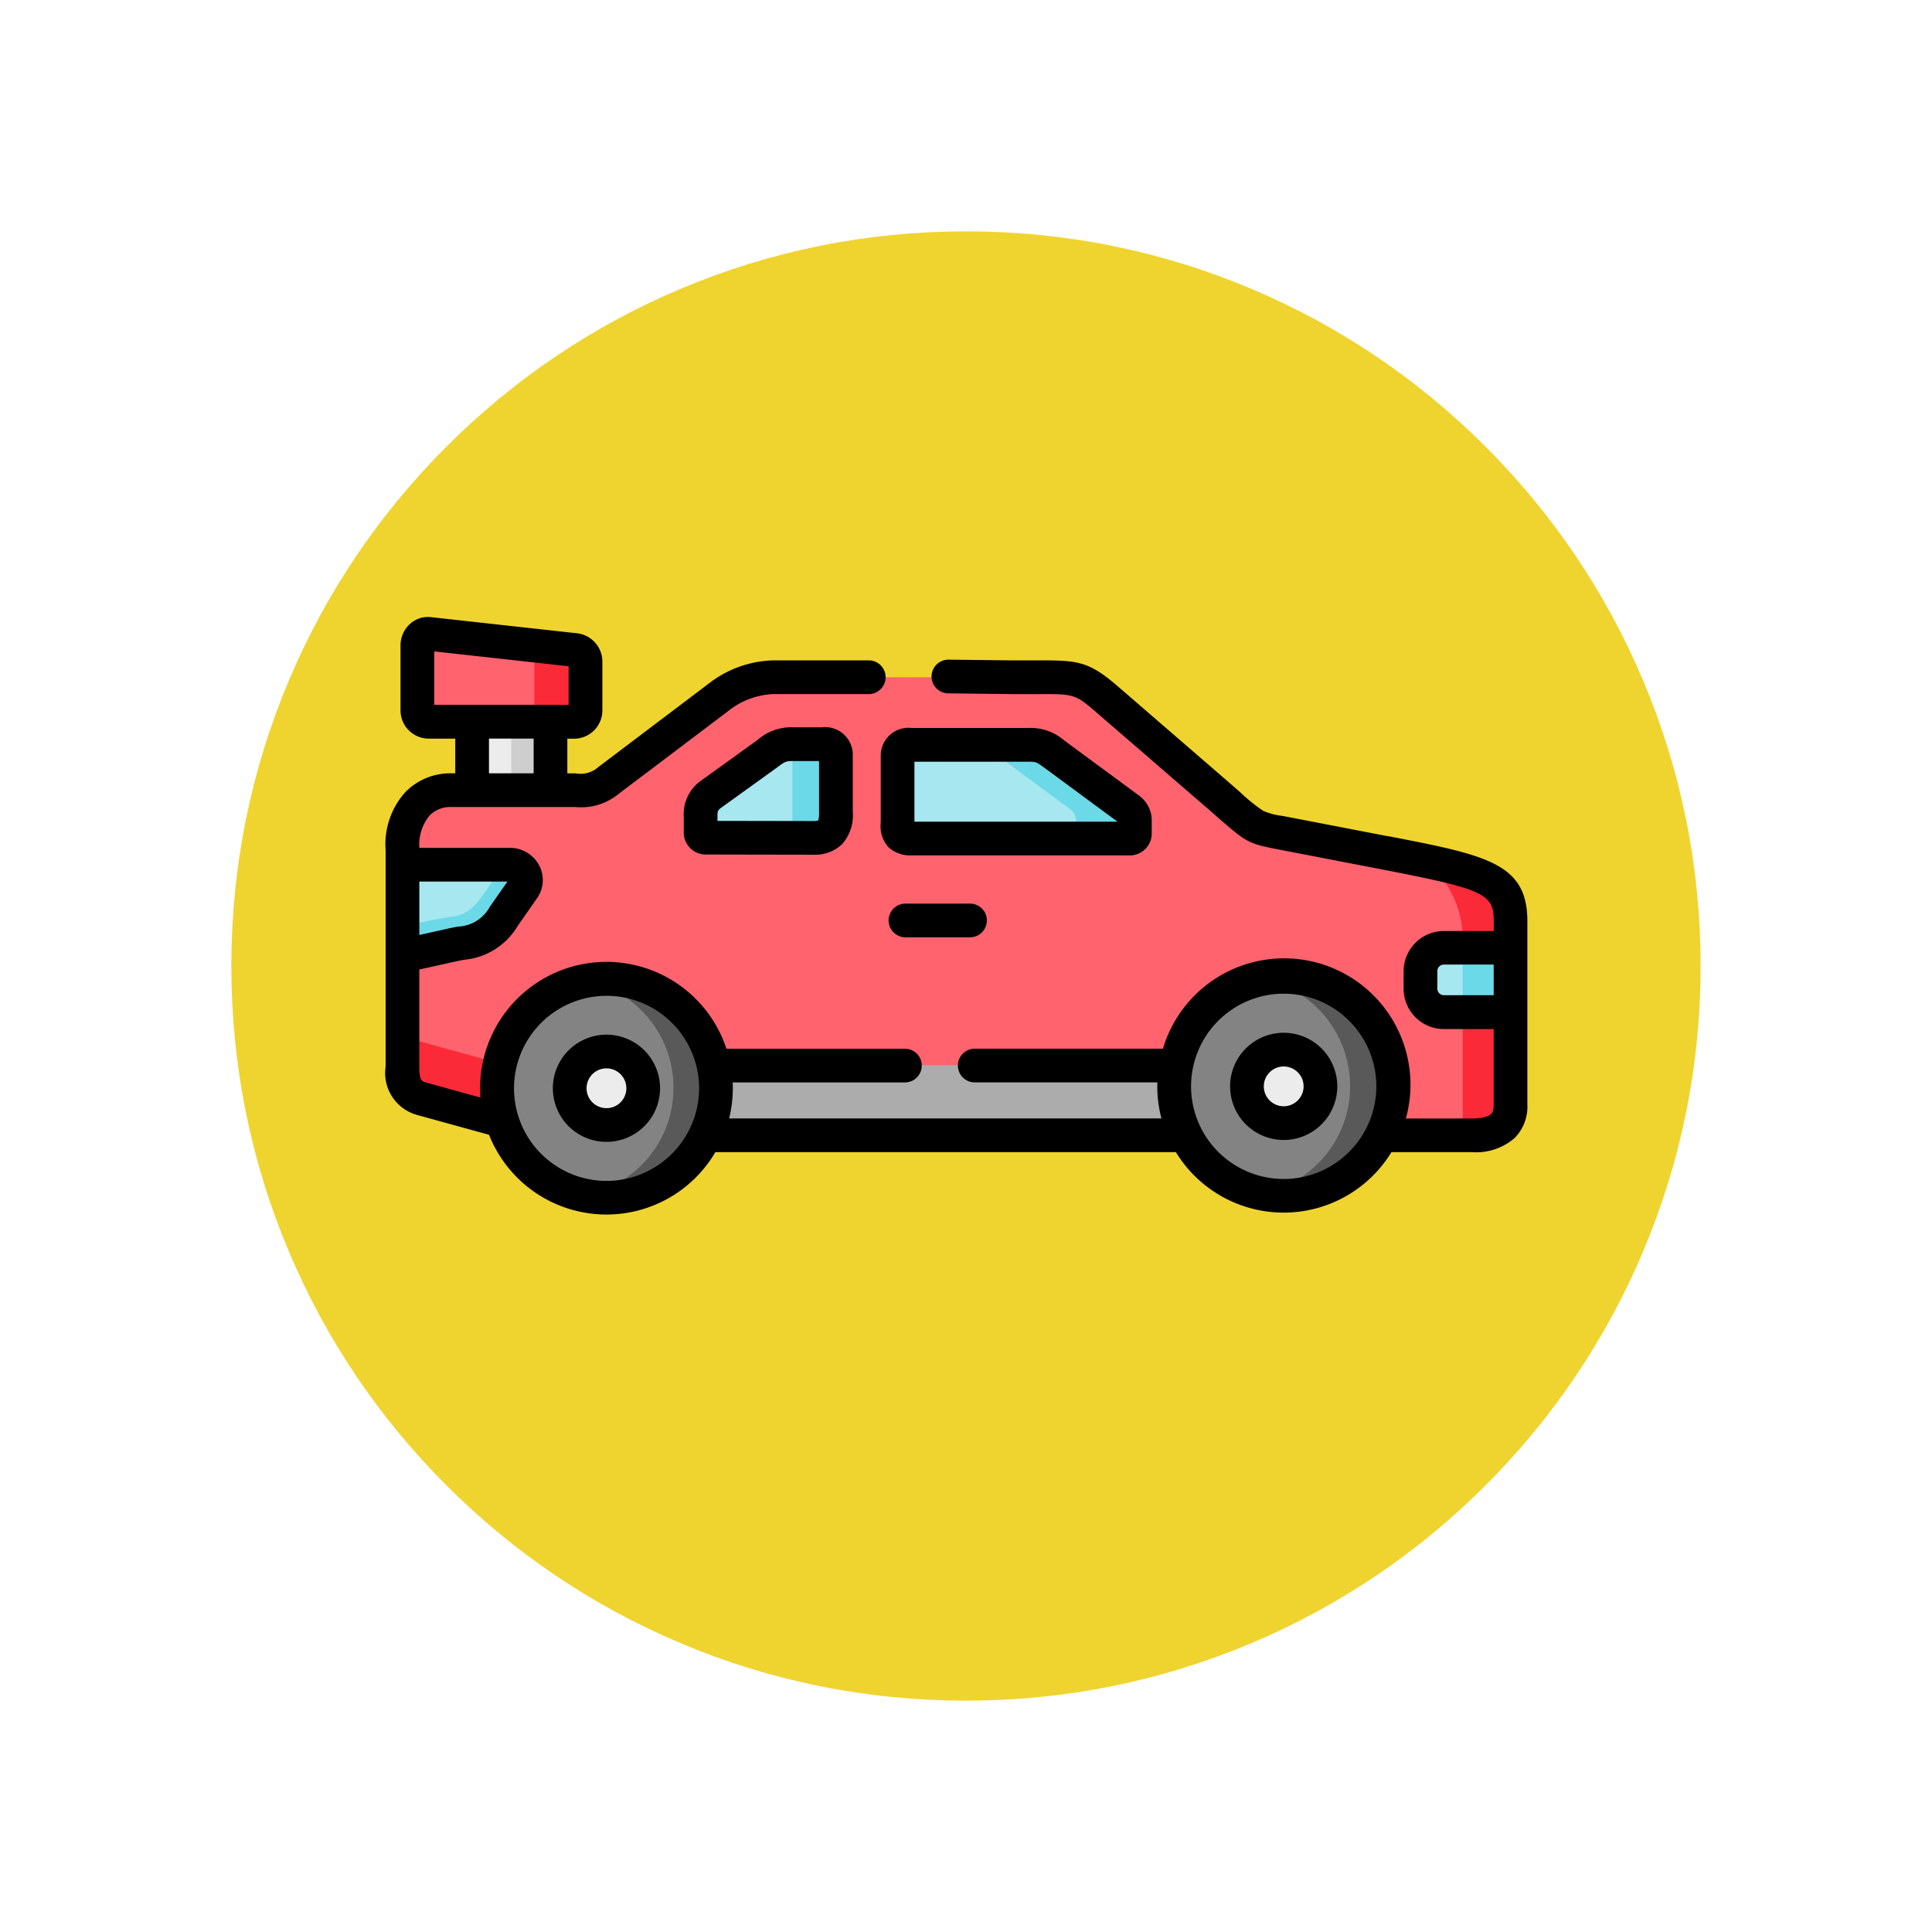 <svg xmlns="http://www.w3.org/2000/svg" xmlns:xlink="http://www.w3.org/1999/xlink" width="100.209" height="100.209" viewBox="0 0 100.209 100.209">
  <defs>
    <filter id="Trazado_874925" x="0" y="0" width="100.209" height="100.209" filterUnits="userSpaceOnUse">
      <feOffset dy="3" input="SourceAlpha"/>
      <feGaussianBlur stdDeviation="3" result="blur"/>
      <feFlood flood-opacity="0.161"/>
      <feComposite operator="in" in2="blur"/>
      <feComposite in="SourceGraphic"/>
    </filter>
  </defs>
  <g id="Grupo_1110382" data-name="Grupo 1110382" transform="translate(-299.051 -990)">
    <g transform="matrix(1, 0, 0, 1, 299.05, 990)" filter="url(#Trazado_874925)">
      <g id="Trazado_874925-2" data-name="Trazado 874925" transform="translate(9 6)" fill="#efd42f">
        <path d="M 41.104 80.709 C 35.757 80.709 30.571 79.662 25.689 77.598 C 20.973 75.603 16.738 72.747 13.1 69.11 C 9.462 65.472 6.606 61.236 4.612 56.52 C 2.547 51.639 1.5 46.452 1.5 41.105 C 1.5 35.757 2.547 30.571 4.612 25.689 C 6.606 20.973 9.462 16.738 13.1 13.1 C 16.738 9.462 20.973 6.606 25.689 4.612 C 30.571 2.547 35.757 1.5 41.104 1.5 C 46.452 1.5 51.638 2.547 56.52 4.612 C 61.236 6.606 65.471 9.462 69.109 13.1 C 72.747 16.738 75.603 20.973 77.597 25.689 C 79.662 30.571 80.709 35.757 80.709 41.104 C 80.709 46.452 79.662 51.639 77.597 56.52 C 75.603 61.236 72.747 65.472 69.109 69.11 C 65.471 72.747 61.236 75.603 56.52 77.598 C 51.638 79.662 46.452 80.709 41.104 80.709 Z" stroke="none"/>
        <path d="M 41.104 3 C 35.959 3 30.969 4.007 26.273 5.993 C 21.736 7.912 17.661 10.66 14.161 14.161 C 10.66 17.661 7.912 21.736 5.993 26.273 C 4.007 30.969 3 35.959 3 41.105 C 3 46.25 4.007 51.24 5.993 55.936 C 7.912 60.473 10.66 64.548 14.161 68.049 C 17.661 71.549 21.736 74.297 26.273 76.216 C 30.969 78.202 35.959 79.209 41.104 79.209 C 46.25 79.209 51.24 78.202 55.936 76.216 C 60.473 74.297 64.548 71.549 68.048 68.049 C 71.549 64.548 74.297 60.473 76.216 55.936 C 78.202 51.24 79.209 46.25 79.209 41.104 C 79.209 35.959 78.202 30.969 76.216 26.273 C 74.297 21.736 71.549 17.661 68.048 14.161 C 64.548 10.66 60.473 7.912 55.936 5.993 C 51.24 4.007 46.25 3 41.104 3 M 41.104 0 C 63.806 0 82.209 18.403 82.209 41.104 L 82.209 41.105 C 82.209 63.806 63.806 82.209 41.104 82.209 C 18.403 82.209 7.62939453125e-06 63.806 7.62939453125e-06 41.105 L 7.62939453125e-06 41.104 C 7.62939453125e-06 18.403 18.403 0 41.104 0 Z" stroke="none" fill="#fff"/>
      </g>
    </g>
    <g id="Grupo_1110381" data-name="Grupo 1110381" transform="translate(319.053 900)">
      <g id="Grupo_1110380" data-name="Grupo 1110380" transform="translate(0.876 122.876)">
        <path id="Trazado_900332" data-name="Trazado 900332" d="M42.857,157.046l-2.032-1.564-2.029,1.564v3.543l2.134,1.318,1.928-1.318Z" transform="translate(-35.185 -152.486)" fill="#ececec" fill-rule="evenodd"/>
        <path id="Trazado_900333" data-name="Trazado 900333" d="M22.4,130.418l-7.53-.833a.572.572,0,0,0-.59.59v3.376a.592.592,0,0,0,.59.59H22.4a.592.592,0,0,0,.59-.59v-2.544A.619.619,0,0,0,22.4,130.418Z" transform="translate(-13.507 -129.582)" fill="#fe636e" fill-rule="evenodd"/>
        <path id="Trazado_900334" data-name="Trazado 900334" d="M23.263,130.174a.641.641,0,0,1,.59.629v2.707a.612.612,0,0,1-.587.626h2.642a.592.592,0,0,0,.59-.59V131a.619.619,0,0,0-.59-.59l-7.53-.833a.439.439,0,0,0-.131,0Z" transform="translate(-17.015 -129.577)" fill="#fb2a39" fill-rule="evenodd"/>
        <path id="Trazado_900335" data-name="Trazado 900335" d="M15.258,154.783H10.1c-1.288,0-2.554.9-2.514,3.091v11.237a1.475,1.475,0,0,0,.977,1.662l4.173,1.151,45.588.747h4.511c1.57.046,2.173-.564,2.17-1.587v-9.5c0-2.255-1.387-2.56-6.527-3.553l-5.229-1.01c-1.7-.331-1.334-.18-3.612-2.154L44.1,150.082c-1.593-1.377-1.773-1.154-4.881-1.151H26.845a4.831,4.831,0,0,0-2.9,1.055l-5.661,4.281a2.538,2.538,0,0,1-2.052.515h-.97Z" transform="translate(-7.586 -146.68)" fill="#fe636e" fill-rule="evenodd"/>
        <path id="Trazado_900336" data-name="Trazado 900336" d="M158.57,323.018h-26.7a4.361,4.361,0,0,1,.121,1.177,6.48,6.48,0,0,1-.551,2.439h27.627a6.607,6.607,0,0,1-.6-2.537A3.937,3.937,0,0,1,158.57,323.018Z" transform="translate(-117.112 -300.643)" fill="#acacac" fill-rule="evenodd"/>
        <path id="Trazado_900337" data-name="Trazado 900337" d="M7.593,233.015v4.73l2.511-.557c1.262-.279,1.829-.2,2.731-1.491l.974-1.393a.8.8,0,0,0-.577-1.288H7.593Z" transform="translate(-7.592 -221.05)" fill="#a6e7f0" fill-rule="evenodd"/>
        <path id="Trazado_900338" data-name="Trazado 900338" d="M11.763,234.6c-.9,1.291-1.412,1.028-2.67,1.307l-1.5.332v1.508l2.511-.557c1.262-.279,1.829-.2,2.731-1.491l.974-1.393a.8.8,0,0,0-.577-1.288h-.39a1.035,1.035,0,0,1-.108.19Z" transform="translate(-7.592 -221.051)" fill="#6bd9e7" fill-rule="evenodd"/>
        <path id="Trazado_900339" data-name="Trazado 900339" d="M145.927,179.064a2.072,2.072,0,0,0-1.485.616l-2.74,1.973a1.274,1.274,0,0,0-.544,1.187v.859c0,.112.147.206.331.21l5.461.01c1.216.02,1.216-.849,1.216-1.37v-2.908c-.01-.125.013-.58-.715-.58Z" transform="translate(-125.708 -173.337)" fill="#a6e7f0" fill-rule="evenodd"/>
        <path id="Trazado_900340" data-name="Trazado 900340" d="M182.392,183.914l1.023,0c1.216.02,1.216-.849,1.216-1.37v-2.907c-.01-.125.013-.58-.715-.58-.508,0-1.016,0-1.524,0Z" transform="translate(-162.172 -173.335)" fill="#6bd9e7" fill-rule="evenodd"/>
        <path id="Trazado_900341" data-name="Trazado 900341" d="M358.953,283.288a5.672,5.672,0,0,0-5.569,4.6,5.569,5.569,0,0,0-.1,1.078,5.674,5.674,0,1,0,5.674-5.674Z" transform="translate(-313.293 -265.508)" fill="#838383" fill-rule="evenodd"/>
        <path id="Trazado_900342" data-name="Trazado 900342" d="M55.578,284.138a5.674,5.674,0,0,0-5.674,5.674,5.76,5.76,0,0,0,.256,1.691,5.676,5.676,0,0,0,10.542.747,5.615,5.615,0,0,0,.551-2.439,5.8,5.8,0,0,0-.121-1.177A5.675,5.675,0,0,0,55.578,284.138Z" transform="translate(-45.009 -266.26)" fill="#838383" fill-rule="evenodd"/>
        <path id="Trazado_900343" data-name="Trazado 900343" d="M84.4,316.727a1.9,1.9,0,1,0,1.9,1.9A1.9,1.9,0,0,0,84.4,316.727Z" transform="translate(-73.83 -295.079)" fill="#ececec" fill-rule="evenodd"/>
        <path id="Trazado_900344" data-name="Trazado 900344" d="M387.775,315.877a1.9,1.9,0,1,0,1.9,1.9A1.906,1.906,0,0,0,387.775,315.877Z" transform="translate(-342.114 -294.328)" fill="#ececec" fill-rule="evenodd"/>
        <path id="Trazado_900345" data-name="Trazado 900345" d="M464.846,270.223a1.216,1.216,0,0,0-1.213,1.213v.911a1.219,1.219,0,0,0,1.213,1.213H468.3v-3.337h-3.455Z" transform="translate(-410.882 -253.954)" fill="#a6e7f0" fill-rule="evenodd"/>
        <path id="Trazado_900346" data-name="Trazado 900346" d="M482.989,270.224h2.429v3.337h-2.429Z" transform="translate(-427.999 -253.955)" fill="#6bd9e7" fill-rule="evenodd"/>
        <path id="Trazado_900347" data-name="Trazado 900347" d="M96.143,288.635a5.675,5.675,0,0,0-5.553-4.5,5.738,5.738,0,0,0-1.095.1,5.68,5.68,0,0,1,4.458,4.392,5.581,5.581,0,0,1,.121,1.177,5.639,5.639,0,0,1-.3,1.832,6.171,6.171,0,0,1-.246.606,5.678,5.678,0,0,1-4.032,3.13,5.74,5.74,0,0,0,1.095.1,5.669,5.669,0,0,0,5.124-3.235,5.483,5.483,0,0,0,.236-.57,5.673,5.673,0,0,0,.315-1.868,5.812,5.812,0,0,0-.121-1.177Z" transform="translate(-80.021 -266.26)" fill="#595959" fill-rule="evenodd"/>
        <path id="Trazado_900348" data-name="Trazado 900348" d="M399.543,287.785a5.683,5.683,0,0,0-6.645-4.392,5.676,5.676,0,0,1,4.455,4.392,5.581,5.581,0,0,1,.125,1.177,5.668,5.668,0,0,1-.3,1.832,5.753,5.753,0,0,1-.246.606,5.675,5.675,0,0,1-4.029,3.127,5.46,5.46,0,0,0,1.092.108,5.683,5.683,0,0,0,5.127-3.235,5.342,5.342,0,0,0,.233-.57,5.728,5.728,0,0,0,.193-3.045Z" transform="translate(-348.329 -265.508)" fill="#595959" fill-rule="evenodd"/>
        <path id="Trazado_900349" data-name="Trazado 900349" d="M230.083,179.371c-.731,0-.708.452-.718.577v3.334c0,.518-.079.957.793.941H241.33c.184,0,.331-.1.331-.21v-.718a.722.722,0,0,0-.3-.593l-3.675-2.708a2.077,2.077,0,0,0-1.485-.623Z" transform="translate(-203.71 -173.611)" fill="#a6e7f0" fill-rule="evenodd"/>
        <path id="Trazado_900350" data-name="Trazado 900350" d="M266.844,179.994a2.077,2.077,0,0,0-1.485-.623h-3.022a2.078,2.078,0,0,1,1.485.623L267.5,182.7a.722.722,0,0,1,.3.593v.718c0,.112-.147.206-.331.21h3.022c.184,0,.331-.1.331-.21v-.718a.722.722,0,0,0-.3-.593Z" transform="translate(-232.87 -173.611)" fill="#6bd9e7" fill-rule="evenodd"/>
        <path id="Trazado_900351" data-name="Trazado 900351" d="M8.566,300.83a1.405,1.405,0,0,1-.977-1.531v2.8a1.475,1.475,0,0,0,.977,1.662l4.173,1.151a5.755,5.755,0,0,1-.256-1.691,5.573,5.573,0,0,1,.144-1.269Z" transform="translate(-7.589 -279.667)" fill="#fb2a39" fill-rule="evenodd"/>
        <path id="Trazado_900352" data-name="Trazado 900352" d="M56.95,169h-.613v3.543h2.032V169Z" transform="translate(-50.698 -164.439)" fill="#cecece" fill-rule="evenodd"/>
        <path id="Trazado_900353" data-name="Trazado 900353" d="M470.507,234.5c0-1.9-.987-2.416-4.379-3.127a5.183,5.183,0,0,1,1.95,4.074v.42h2.429Z" transform="translate(-413.088 -219.597)" fill="#fb2a39" fill-rule="evenodd"/>
        <path id="Trazado_900354" data-name="Trazado 900354" d="M482.989,299.071v6.385h.259c1.57.046,2.173-.564,2.17-1.587v-4.8h-2.429Z" transform="translate(-427.999 -279.466)" fill="#fb2a39" fill-rule="evenodd"/>
      </g>
      <path id="Trazado_900355" data-name="Trazado 900355" d="M226.436,250.539a.874.874,0,1,0,0,1.748h3.347a.874.874,0,1,0,0-1.748Z" transform="translate(-199.473 -113.671)"/>
      <path id="Trazado_900356" data-name="Trazado 900356" d="M140.858,171.5l-1.522,0a2.647,2.647,0,0,0-1.824.657l-.175.127-2.739,1.973a2.126,2.126,0,0,0-.912,1.884v.874a1.145,1.145,0,0,0,1.193,1.084h.014l5.459.01h.047a2.043,2.043,0,0,0,1.492-.537,2.268,2.268,0,0,0,.562-1.708v-2.914c0-.023,0-.051,0-.073A1.435,1.435,0,0,0,140.858,171.5Zm-.154,4.368a1.638,1.638,0,0,1-.041.46.723.723,0,0,1-.29.036h-.012l-4.926-.009v-.212c0-.255,0-.332.184-.464l2.739-1.973.189-.138c.383-.282.433-.318.791-.318l1.366,0Z" transform="translate(-118.223 -43.777)"/>
      <path id="Trazado_900357" data-name="Trazado 900357" d="M77.774,309.313a2.78,2.78,0,1,0,2.782,2.782A2.783,2.783,0,0,0,77.774,309.313Zm0,3.812a1.032,1.032,0,1,1,1.034-1.031A1.032,1.032,0,0,1,77.774,313.125Z" transform="translate(-66.322 -165.647)"/>
      <path id="Trazado_900358" data-name="Trazado 900358" d="M381.434,308.463a2.78,2.78,0,1,0,2.782,2.779A2.783,2.783,0,0,0,381.434,308.463Zm0,3.812a1.032,1.032,0,1,1,1.034-1.034A1.035,1.035,0,0,1,381.434,312.275Z" transform="translate(-334.855 -164.895)"/>
      <path id="Trazado_900359" data-name="Trazado 900359" d="M51.98,133.373l-5.464-1.054a3.42,3.42,0,0,1-1.006-.267,9.2,9.2,0,0,1-1.2-.974c-.219-.192-.473-.413-.771-.671L38,125.618c-1.533-1.325-2.085-1.373-4.185-1.364-.364,0-.777,0-1.264,0l-3.344-.039h-.011a.874.874,0,0,0-.01,1.748l3.344.039c.5.006.921,0,1.292,0,1.866-.008,1.939-.008,3.034.939l5.54,4.789c.3.255.546.474.763.664,1.443,1.262,1.587,1.365,3.032,1.642l5.461,1.054c5.335,1.033,5.825,1.26,5.825,2.7v.5H54.889a2.089,2.089,0,0,0-2.087,2.087v.911a2.089,2.089,0,0,0,2.087,2.087h2.584V147.3c0,.348-.1.448-.134.48-.079.077-.349.254-1.141.233h-3.28a6.555,6.555,0,0,0-12.6-3.619H30.556a.874.874,0,1,0,0,1.748h9.473c0,.067-.005.134-.005.2a6.539,6.539,0,0,0,.216,1.67H17.816a6.539,6.539,0,0,0,.191-1.568c0-.1,0-.2-.008-.3h8.935a.874.874,0,1,0,0-1.748H17.676A6.552,6.552,0,0,0,4.9,146.448c0,.161.008.321.019.479l-2.833-.78c-.214-.059-.344-.143-.339-.805,0,0,0-.012,0-.014v-5.041l1.831-.406c.179-.04.343-.072.5-.1a3.608,3.608,0,0,0,2.765-1.745l.976-1.4a1.641,1.641,0,0,0,.151-1.738,1.723,1.723,0,0,0-1.447-.921H1.749a2.367,2.367,0,0,1,.539-1.687,1.513,1.513,0,0,1,1.1-.433H9.524c.112,0,.215,0,.311,0a3.055,3.055,0,0,0,2.269-.695l5.668-4.284A3.982,3.982,0,0,1,20.148,126h4.911a.874.874,0,1,0,0-1.748H20.151a5.676,5.676,0,0,0-3.434,1.236l-5.669,4.285a1.39,1.39,0,0,1-1.184.341c-.105,0-.217,0-.339,0h-.1v-1.8h.349a1.467,1.467,0,0,0,1.468-1.464V124.3a1.483,1.483,0,0,0-1.372-1.459l-7.535-.832a1.371,1.371,0,0,0-1.063.346,1.493,1.493,0,0,0-.5,1.112v3.38a1.466,1.466,0,0,0,1.464,1.464H3.612v1.8H3.388a3.254,3.254,0,0,0-2.347.956A4.031,4.031,0,0,0,0,134.085v11.243a2.253,2.253,0,0,0,1.622,2.5l3.742,1.031a6.55,6.55,0,0,0,11.739.9H40.988a6.551,6.551,0,0,0,11.182,0h3.992l.164,0a3.053,3.053,0,0,0,2.233-.732,2.313,2.313,0,0,0,.661-1.734v-9.512c0-3.013-2.12-3.423-7.242-4.415ZM2.521,123.787l6.971.77v2H2.521ZM5.36,128.31H7.677v1.8H5.36Zm.045,8.721a1.97,1.97,0,0,1-1.669,1.031c-.166.033-.345.068-.537.111l-1.451.322v-2.77H6.319Zm6.047,14.22a4.8,4.8,0,1,1,4.807-4.8,4.809,4.809,0,0,1-4.807,4.8Zm35.127-.1a4.805,4.805,0,1,1,4.807-4.807A4.812,4.812,0,0,1,46.579,151.153Zm8.31-9.532a.339.339,0,0,1-.339-.339v-.911a.339.339,0,0,1,.339-.339h2.584v1.589H54.889Z" transform="translate(0 0)"/>
      <path id="Trazado_900360" data-name="Trazado 900360" d="M222.007,173.269V176.6c0,.037,0,.074,0,.11a1.65,1.65,0,0,0,.4,1.287,1.687,1.687,0,0,0,1.2.423h11.281a1.137,1.137,0,0,0,1.174-1.083v-.718a1.588,1.588,0,0,0-.657-1.3l-3.685-2.716-.181-.133a2.653,2.653,0,0,0-1.819-.659H223.6a1.434,1.434,0,0,0-1.59,1.391C222.008,173.227,222.007,173.248,222.007,173.269Zm1.748,3.334v-3.04h5.964c.353,0,.4.036.778.315l.191.14,3.6,2.654H223.755C223.755,176.65,223.755,176.626,223.755,176.6Z" transform="translate(-196.327 -44.053)"/>
    </g>
  </g>
</svg>
